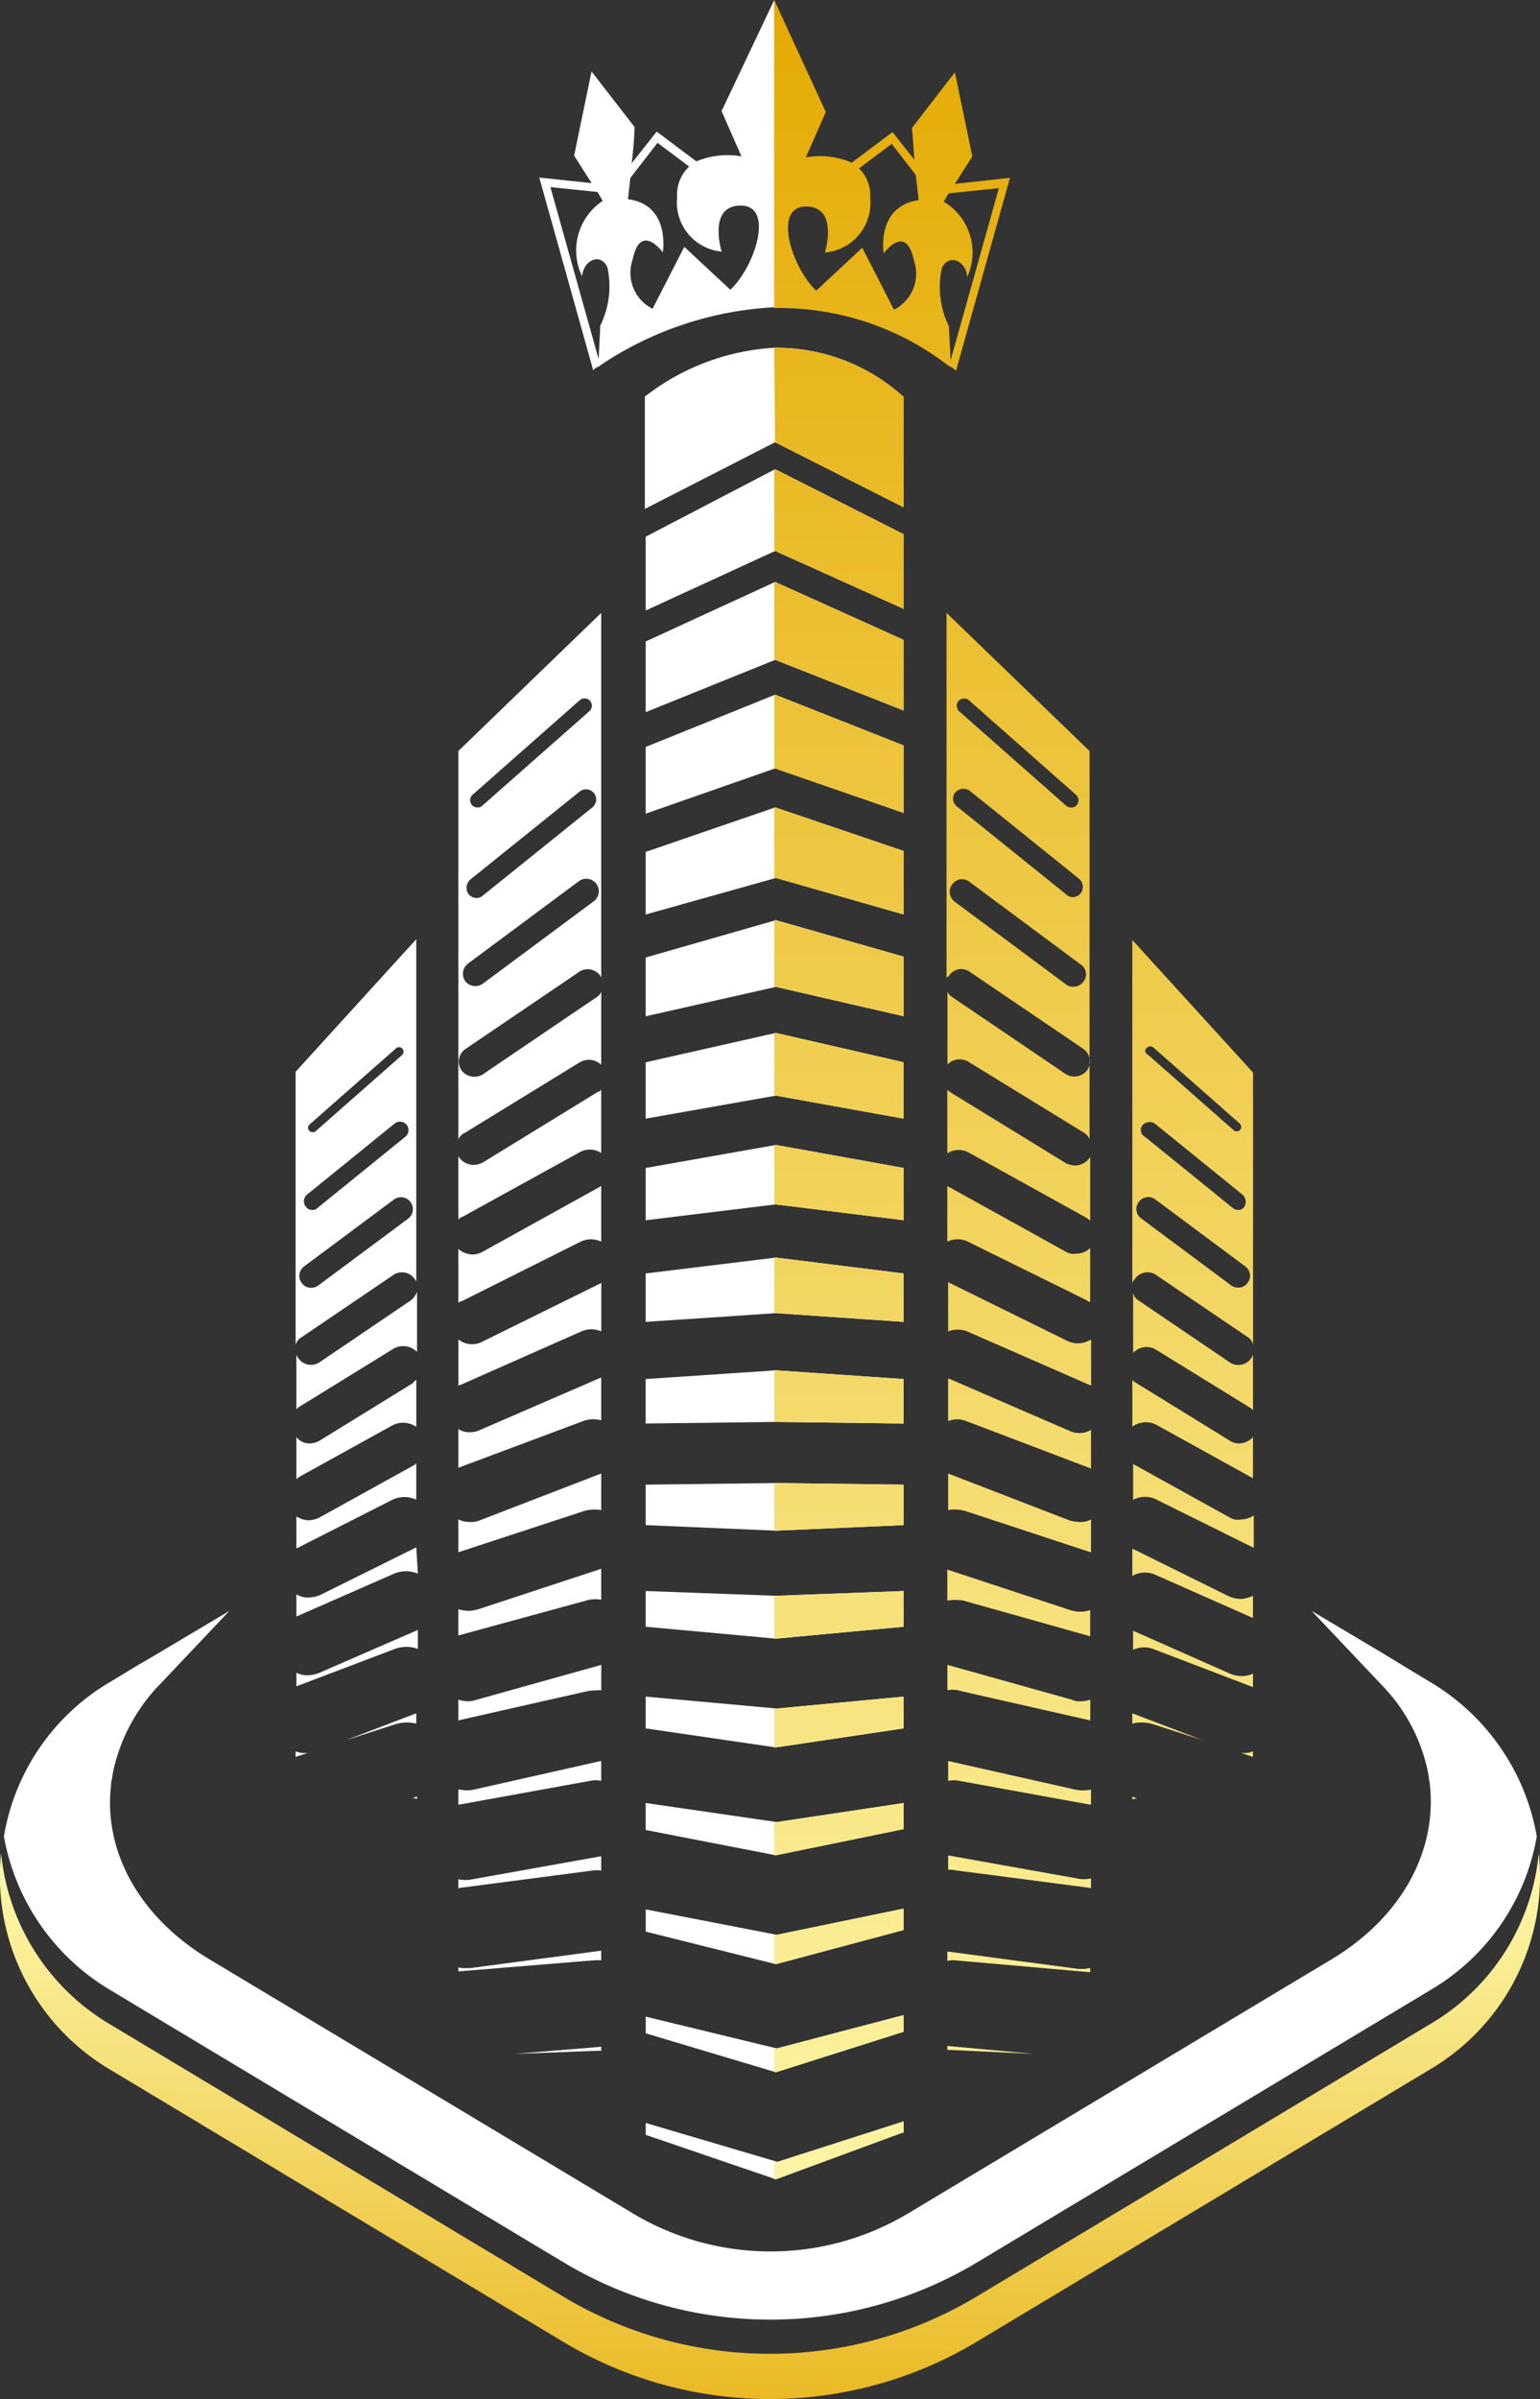 <svg xmlns="http://www.w3.org/2000/svg" xmlns:xlink="http://www.w3.org/1999/xlink" width="61.861" height="96.357" viewBox="0 0 61.861 96.357"><rect x="0" y="0" width="61.861" height="96.357" fill="#333333" stroke="none"/><defs><linearGradient id="a" x1="0.505" y1="-0.08" x2="0.505" y2="6.389" gradientUnits="objectBoundingBox"><stop offset="0" stop-color="#e4a900"/><stop offset="1" stop-color="#fefab1"/></linearGradient><linearGradient id="b" x1="0.499" y1="-0.674" x2="0.499" y2="9.277" xlink:href="#a"/><linearGradient id="c" x1="0.501" y1="-31.748" x2="0.501" y2="18.172" xlink:href="#a"/><linearGradient id="d" x1="0.501" y1="-4.752" x2="0.501" y2="13.736" xlink:href="#a"/><linearGradient id="e" x1="0.501" y1="-6.12" x2="0.501" y2="13.982" xlink:href="#a"/><linearGradient id="f" x1="0.501" y1="-20.011" x2="0.501" y2="16.967" xlink:href="#a"/><linearGradient id="g" x1="0.501" y1="-3.568" x2="0.501" y2="13.451" xlink:href="#a"/><linearGradient id="h" x1="0.501" y1="-7.807" x2="0.501" y2="14.38" xlink:href="#a"/><linearGradient id="i" x1="0.501" y1="-15.567" x2="0.501" y2="15.961" xlink:href="#a"/><linearGradient id="j" x1="0.501" y1="-26.312" x2="0.501" y2="18.393" xlink:href="#a"/><linearGradient id="k" x1="0.501" y1="-12.388" x2="0.501" y2="15.346" xlink:href="#a"/><linearGradient id="l" x1="0.501" y1="-9.883" x2="0.501" y2="14.87" xlink:href="#a"/><linearGradient id="m" x1="0.501" y1="-2.362" x2="0.501" y2="12.536" xlink:href="#a"/><linearGradient id="n" x1="0.501" y1="-35.763" x2="0.501" y2="5.838" xlink:href="#a"/><linearGradient id="o" x1="0.501" y1="-37.108" x2="0.501" y2="3.922" xlink:href="#a"/><linearGradient id="p" x1="0.501" y1="-34.015" x2="0.501" y2="15.905" xlink:href="#a"/><linearGradient id="q" x1="0.501" y1="-33.967" x2="0.501" y2="12.833" xlink:href="#a"/><linearGradient id="r" x1="0.501" y1="-34.968" x2="0.501" y2="10.414" xlink:href="#a"/><linearGradient id="s" x1="0.501" y1="-34.87" x2="0.501" y2="7.919" xlink:href="#a"/><linearGradient id="t" x1="0.503" y1="-10.486" x2="0.503" y2="10.03" xlink:href="#a"/><linearGradient id="u" x1="0.503" y1="-23.975" x2="0.503" y2="11.682" xlink:href="#a"/><linearGradient id="v" x1="0.497" y1="-40.998" x2="0.497" y2="13.46" xlink:href="#a"/><linearGradient id="w" x1="0.503" y1="-30.484" x2="0.503" y2="12.304" xlink:href="#a"/><linearGradient id="x" x1="0.497" y1="-12.707" x2="0.497" y2="10.333" xlink:href="#a"/><linearGradient id="y" x1="0.497" y1="-19.12" x2="0.497" y2="11.134" xlink:href="#a"/><linearGradient id="z" x1="0.497" y1="-15.552" x2="0.497" y2="10.722" xlink:href="#a"/><linearGradient id="aa" x1="0.497" y1="-57.9" x2="0.497" y2="15.154" xlink:href="#a"/><linearGradient id="ab" x1="0.503" y1="-95.957" x2="0.503" y2="19.243" xlink:href="#a"/><linearGradient id="ac" x1="0.503" y1="-8.545" x2="0.503" y2="9.608" xlink:href="#a"/><linearGradient id="ad" x1="0.507" y1="-1.22" x2="0.507" y2="3.298" xlink:href="#a"/><linearGradient id="ae" x1="0.505" y1="-261.39" x2="0.505" y2="38.131" xlink:href="#a"/><linearGradient id="af" x1="0.506" y1="-64.556" x2="0.506" y2="23.539" xlink:href="#a"/><linearGradient id="ag" x1="0.537" y1="-766.663" x2="0.537" y2="231.779" xlink:href="#a"/><linearGradient id="ah" x1="0.499" y1="-29.449" x2="0.499" y2="12.737" xlink:href="#a"/><linearGradient id="ai" x1="0.503" y1="-22.849" x2="0.503" y2="11.578" xlink:href="#a"/><linearGradient id="aj" x1="0.534" y1="-320.408" x2="0.534" y2="107.471" xlink:href="#a"/><linearGradient id="ak" x1="0.496" y1="-17.735" x2="0.496" y2="10.522" xlink:href="#a"/><linearGradient id="al" x1="0.499" y1="-11.249" x2="0.499" y2="8.989" xlink:href="#a"/><linearGradient id="am" x1="0.503" y1="-14.199" x2="0.503" y2="9.762" xlink:href="#a"/><linearGradient id="an" x1="0.503" y1="-2.394" x2="0.503" y2="3.479" xlink:href="#a"/><linearGradient id="ao" x1="0.5" y1="1.268" x2="0.5" y2="-0.014" xlink:href="#a"/></defs><g transform="translate(0 0)"><g transform="translate(21.663)"><path d="M233.336,98.9v12.341a13.828,13.828,0,0,0-6.984,2.328c-.032.032-.064.064-.1.064l.032-.383.064-1.276a3.573,3.573,0,0,0,.287-2.328c-.255-.606-.957-.319-1.02.351a2.393,2.393,0,0,1,.829-3.029l-.223-.383-.255-.383-.67-1.052.7-3.38L227.723,104s0,.478-.1,1.339c-.032.191-.032.415-.064.67-.032.287-.064.574-.1.893,1.722.223,1.4,2.136,1.4,2.136s-.893-1.244-1.212.287a1.618,1.618,0,0,0,.8,1.977l1.275-2.487s.51.478,1.85,1.722c.988-.925,1.786-3.38.414-3.38-1.339,0-.765,1.849-.765,1.849a1.986,1.986,0,0,1-1.786-2.2,1.529,1.529,0,0,1,.478-1.212,1.144,1.144,0,0,1,.319-.223,3.264,3.264,0,0,1,1.786-.191l-.8-1.818Z" transform="translate(-223.897 -98.9)" fill="#fff"/><g transform="translate(0 5.293)"><path d="M228.2,117.413l-.223.287-1.052-.8-1.275-.957-1.084,1.4-.542.67-.829-.1-1.849-.191,1.913,6.824.1.319c-.032.032-.064.064-.1.064-.1.064-.159.1-.191.159l-2.168-7.749,2.1.223.893.1.765-.957.957-1.212,1.658,1.244Z" transform="translate(-220.9 -115.5)" fill="#fff"/></g><g transform="translate(9.439)"><path d="M258.249,110.029c-.032-.67-.765-.957-1.02-.351a3.574,3.574,0,0,0,.287,2.328l.064,1.276.032.383c-.032-.032-.064-.064-.1-.064a11.114,11.114,0,0,0-7.015-2.328V98.9l2.073,4.5-.8,1.818a3.263,3.263,0,0,1,1.786.191,1.148,1.148,0,0,1,.319.223,1.529,1.529,0,0,1,.478,1.212,2,2,0,0,1-1.818,2.2s.574-1.85-.765-1.85-.574,2.455.415,3.38c1.339-1.244,1.849-1.722,1.849-1.722l1.275,2.487a1.618,1.618,0,0,0,.8-1.977c-.319-1.531-1.212-.287-1.212-.287s-.319-1.881,1.4-2.137c-.032-.319-.064-.606-.1-.893-.032-.255-.032-.478-.064-.67-.064-.861-.1-1.339-.1-1.339l1.722-2.232.7,3.38-.67,1.052-.255.383-.223.383A2.372,2.372,0,0,1,258.249,110.029Z" transform="translate(-250.5 -98.9)" fill="url(#a)"/><g transform="translate(2.168 5.293)"><path d="M264.6,117.35l-2.168,7.749c-.064-.064-.127-.1-.191-.16-.032-.032-.064-.064-.1-.064l.1-.287,1.913-6.824-1.849.191-.829.1-.542-.67-1.084-1.4-1.276.957-1.052.8-.223-.287.925-.7,1.658-1.244.957,1.212.765.957.893-.1Z" transform="translate(-257.3 -115.5)" fill="url(#b)"/></g></g></g><g transform="translate(0 13.965)"><g transform="translate(11.874)"><g transform="translate(14.031)"><path d="M239.53,287.613l5.134-.223v-1.626l-5.134-.064-5.23.064v1.626Z" transform="translate(-234.268 -240.099)" fill="#fff"/><path d="M244.664,177.366v-2.838L239.5,172.2l-5.2,2.392v2.838l5.2-2.1Z" transform="translate(-234.268 -162.792)" fill="#fff"/><path d="M244.664,204.9v-2.551L239.5,200.6l-5.2,1.786V204.9l5.23-1.467Z" transform="translate(-234.268 -182.135)" fill="#fff"/><path d="M234.3,230.18v2.264l5.23-.925,5.134.925V230.18L239.53,229Z" transform="translate(-234.268 -201.479)" fill="#fff"/><path d="M244.664,191.151v-2.711L239.5,186.4l-5.2,2.1v2.679l5.2-1.818Z" transform="translate(-234.268 -172.464)" fill="#fff"/><path d="M239.53,273.573h.032l5.1.064v-1.786l-5.134-.351-5.23.351v1.786Z" transform="translate(-234.268 -230.427)" fill="#fff"/><path d="M244.664,163.612v-3L239.5,158l-5.2,2.711v2.965l5.2-2.392Z" transform="translate(-234.268 -153.12)" fill="#fff"/><path d="M239.53,259.532l5.134.351v-1.945l-5.134-.638-5.23.638v1.945Z" transform="translate(-234.268 -220.755)" fill="#fff"/><path d="M244.664,246.129v-2.1l-5.134-.925-5.23.925v2.1l5.23-.638Z" transform="translate(-234.268 -211.083)" fill="#fff"/><path d="M239.53,301.213l5.134-.478V299.3l-5.134.191-5.23-.191v1.435Z" transform="translate(-234.268 -249.362)" fill="#fff"/><path d="M244.632,366.546l.032.032V366.1l-5.07,1.626-5.293-1.562v.478l5.23,1.786Z" transform="translate(-234.268 -294.861)" fill="#fff"/><path d="M239.43,146.492l5.166,2.615v-4.432h0a7.6,7.6,0,0,0-5.2-1.977,9.323,9.323,0,0,0-5.134,1.913.1.1,0,0,1-.064.032h0v4.528Z" transform="translate(-234.2 -142.695)" fill="#fff"/><path d="M239.53,355l5.134-1.626v-.67l-5.1,1.339-5.262-1.276v.67Z" transform="translate(-234.268 -285.734)" fill="#fff"/><path d="M244.664,218.659v-2.392L239.53,214.8l-5.23,1.5v2.36l5.23-1.18Z" transform="translate(-234.268 -191.807)" fill="#fff"/><path d="M239.53,314.641l5.134-.765V312.6l-5.1.478L234.3,312.6v1.276Z" transform="translate(-234.268 -258.421)" fill="#fff"/><path d="M239.53,341.532l5.134-1.372V339.3l-5.1,1.052-5.262-1.02v.893Z" transform="translate(-234.268 -276.607)" fill="#fff"/><path d="M239.53,328.1l5.134-1.052V326l-5.1.765L234.3,326v1.084Z" transform="translate(-234.268 -267.548)" fill="#fff"/></g><g transform="translate(19.228)"><path d="M250.564,287.613l5.134-.223v-1.626l-5.134-.064H250.5v1.913Z" transform="translate(-250.5 -240.099)" fill="url(#c)"/><path d="M255.7,177.366v-2.838l-5.166-2.328-.032.032v3.125l.032-.032Z" transform="translate(-250.5 -162.792)" fill="url(#d)"/><path d="M255.7,191.151v-2.711l-5.166-2.041-.032.032V189.4l.032-.032Z" transform="translate(-250.5 -172.464)" fill="url(#e)"/><path d="M250.564,259.532l5.134.351v-1.945l-5.134-.638H250.5v2.232Z" transform="translate(-250.5 -220.755)" fill="url(#f)"/><path d="M255.7,163.612v-3L250.532,158l-.032.032v3.284l.032-.032Z" transform="translate(-250.5 -153.12)" fill="url(#g)"/><path d="M255.7,204.9v-2.551l-5.166-1.754H250.5v2.838h.064Z" transform="translate(-250.5 -182.135)" fill="url(#h)"/><path d="M255.7,246.129v-2.1l-5.134-.925-.064.032v2.36h.064Z" transform="translate(-250.5 -211.083)" fill="url(#i)"/><path d="M250.564,273.573h.032l5.1.064v-1.786l-5.134-.351H250.5v2.073Z" transform="translate(-250.5 -230.427)" fill="url(#j)"/><path d="M250.5,229v2.519h.064l5.134.925V230.18L250.564,229Z" transform="translate(-250.5 -201.479)" fill="url(#k)"/><path d="M255.7,218.659v-2.392l-5.134-1.467H250.5v2.678h.064Z" transform="translate(-250.5 -191.807)" fill="url(#l)"/><path d="M250.532,146.492l5.166,2.615v-4.432h0a7.6,7.6,0,0,0-5.2-1.977l.032,3.795Z" transform="translate(-250.5 -142.695)" fill="url(#m)"/><path d="M250.564,355l5.134-1.626v-.67l-5.1,1.339-.1-.032v.957Z" transform="translate(-250.5 -285.734)" fill="url(#n)"/><path d="M255.666,366.546l.032.032V366.1l-5.07,1.626-.128-.032v.733h.064Z" transform="translate(-250.5 -294.861)" fill="url(#o)"/><path d="M250.564,301.213l5.134-.478V299.3l-5.134.191H250.5v1.722Z" transform="translate(-250.5 -249.362)" fill="url(#p)"/><path d="M250.564,314.641l5.134-.765V312.6l-5.1.478h-.1v1.563Z" transform="translate(-250.5 -258.421)" fill="url(#q)"/><path d="M250.564,328.1l5.134-1.052V326l-5.1.765h-.1V328.1Z" transform="translate(-250.5 -267.548)" fill="url(#r)"/><path d="M250.564,341.532l5.134-1.372V339.3l-5.1,1.052h-.1V341.5Z" transform="translate(-250.5 -276.607)" fill="url(#s)"/></g><g transform="translate(6.537 10.652)"><path d="M215.707,274.154a1.165,1.165,0,0,1,.733-.032V272.4l-4.847,2.1a.979.979,0,0,1-.415.1.83.83,0,0,1-.478-.128v1.563c.032,0,.032-.032.064-.032Z" transform="translate(-210.7 -241.692)" fill="#fff"/><path d="M210.732,333.976l5.357-.7a1.291,1.291,0,0,1,.351,0V332.7l-5.166.925a1.31,1.31,0,0,1-.574,0v.383Z" transform="translate(-210.7 -282.763)" fill="#fff"/><path d="M215.77,286a1.579,1.579,0,0,1,.67-.032V284.5l-4.879,1.881a.873.873,0,0,1-.415.064,1.019,1.019,0,0,1-.446-.1v1.307h.032Z" transform="translate(-210.7 -249.934)" fill="#fff"/><path d="M215.9,309.652a3.107,3.107,0,0,1,.542-.032V308.6l-5.006,1.4a1.363,1.363,0,0,1-.351.064A1.61,1.61,0,0,1,210.7,310v.829h0Z" transform="translate(-210.7 -266.348)" fill="#fff"/><path d="M215.643,262.445a.992.992,0,0,1,.8,0V260.5h0l-4.783,2.36a.883.883,0,0,1-.414.1.867.867,0,0,1-.542-.191v1.849c.032,0,.064-.032.1-.032Z" transform="translate(-210.7 -233.587)" fill="#fff"/><path d="M215.611,250.532a.946.946,0,0,1,.829,0V248.3c-.032,0-.032.032-.063.032l-4.72,2.615a.847.847,0,0,1-.383.1.917.917,0,0,1-.574-.223v2.168a.166.166,0,0,1,.127-.064Z" transform="translate(-210.7 -225.277)" fill="#fff"/><path d="M215.993,321.5a1.053,1.053,0,0,1,.446,0v-.8l-5.1,1.148a1.083,1.083,0,0,1-.319.032c-.127,0-.223-.032-.319-.032v.606h.032Z" transform="translate(-210.7 -274.59)" fill="#fff"/><path d="M215.834,297.776a1.3,1.3,0,0,1,.606-.032V296.5l-4.943,1.626a1.6,1.6,0,0,1-.383.064,1.865,1.865,0,0,1-.415-.064v1.052h0Z" transform="translate(-210.7 -258.107)" fill="#fff"/><path d="M217.8,356.987l3.348-.127h.128V356.7Z" transform="translate(-215.536 -299.11)" fill="#fff"/><path d="M216.312,236.2l-4.624,2.838a.849.849,0,0,1-.383.1.722.722,0,0,1-.606-.351h0v2.551a.408.408,0,0,1,.191-.128l4.688-2.583a.833.833,0,0,1,.861.032V236.1C216.408,236.164,216.376,236.2,216.312,236.2Z" transform="translate(-210.7 -216.967)" fill="#fff"/><path d="M210.955,196.987l4.624-2.838a.718.718,0,0,1,.861.1v-2.934a.428.428,0,0,1-.191.223l-4.56,3.093a.643.643,0,0,1-.351.1.666.666,0,0,1-.51-.255.616.616,0,0,1,.159-.861l4.56-3.093a.615.615,0,0,1,.861.159c0,.032.032.032.032.064V176.1l-5.74,5.548v15.593A.5.5,0,0,1,210.955,196.987Zm.319-13.584,4.3-3.795a.294.294,0,1,1,.383.446l-4.3,3.795a.235.235,0,0,1-.191.064.289.289,0,0,1-.223-.1A.3.3,0,0,1,211.274,183.4Zm-.1,3.412,4.4-3.54a.408.408,0,0,1,.51.638l-4.4,3.54a.363.363,0,0,1-.255.1.443.443,0,0,1-.319-.159A.435.435,0,0,1,211.178,186.814Zm-.1,3.38,4.464-3.316a.5.5,0,1,1,.606.8l-4.464,3.316a.517.517,0,0,1-.7-.1A.508.508,0,0,1,211.083,190.195Z" transform="translate(-210.7 -176.1)" fill="#fff"/><path d="M216.185,344.983h.255V344.6l-5.262.7h-.223a.7.7,0,0,1-.255-.032v.159h.064Z" transform="translate(-210.7 -290.869)" fill="#fff"/></g><g transform="translate(26.148 10.652)"><path d="M277.083,250.947l-4.72-2.615c-.032,0-.032-.032-.064-.032v2.232a.945.945,0,0,1,.829,0l4.783,2.36a.241.241,0,0,0,.127.064v-2.169a.768.768,0,0,1-.574.223A.549.549,0,0,1,277.083,250.947Z" transform="translate(-272.268 -225.277)" fill="url(#t)"/><path d="M272.938,297.844l5.1,1.435h0v-1.052a1.276,1.276,0,0,1-.8,0L272.3,296.6v1.243A2.136,2.136,0,0,1,272.938,297.844Z" transform="translate(-272.268 -258.175)" fill="url(#u)"/><path d="M272.846,321.5l5.261.957h.032v-.606a1.609,1.609,0,0,1-.638,0l-5.1-1.148v.8A1.051,1.051,0,0,1,272.846,321.5Z" transform="translate(-272.336 -274.59)" fill="url(#v)"/><path d="M272.842,309.652l5.2,1.18h0V310a1.6,1.6,0,0,1-.383.064.687.687,0,0,1-.351-.064l-5.006-1.4v1.02A1.027,1.027,0,0,1,272.842,309.652Z" transform="translate(-272.268 -266.348)" fill="url(#w)"/><path d="M273.165,262.377l4.879,2.137c.032,0,.064.032.1.032V262.7a1.074,1.074,0,0,1-.542.159.983.983,0,0,1-.415-.1L272.4,260.4h0v1.977A1.054,1.054,0,0,1,273.165,262.377Z" transform="translate(-272.336 -233.519)" fill="url(#x)"/><path d="M273.07,286l5.038,1.658h.032V286.35a1.019,1.019,0,0,1-.446.1,2.194,2.194,0,0,1-.415-.064L272.4,284.5v1.467A1.6,1.6,0,0,1,273.07,286Z" transform="translate(-272.336 -249.934)" fill="url(#y)"/><path d="M273.134,274.222l4.942,1.881c.032,0,.032.032.064.032v-1.562a.9.9,0,0,1-.478.128.98.98,0,0,1-.415-.1l-4.847-2.1v1.722A.972.972,0,0,1,273.134,274.222Z" transform="translate(-272.336 -241.76)" fill="url(#z)"/><path d="M272.751,333.206l5.357.7h.032v-.383a1.306,1.306,0,0,1-.574,0L272.4,332.6v.574A1.438,1.438,0,0,1,272.751,333.206Z" transform="translate(-272.336 -282.695)" fill="url(#aa)"/><path d="M272.555,345.051l5.421.478h.064v-.16c-.1,0-.159.032-.255.032h-.223l-5.262-.7v.382A.8.8,0,0,1,272.555,345.051Z" transform="translate(-272.268 -290.937)" fill="url(#ab)"/><path d="M278.04,238.879a.722.722,0,0,1-.606.351.851.851,0,0,1-.383-.1l-4.624-2.838c-.032-.032-.1-.064-.128-.1v2.551a.833.833,0,0,1,.861-.032l4.719,2.615a.7.7,0,0,1,.159.128v-2.583Z" transform="translate(-272.268 -217.035)" fill="url(#ac)"/><path d="M272.3,190.673a.583.583,0,0,1,.829-.159l4.56,3.093a.616.616,0,0,1,.16.861.666.666,0,0,1-.51.255.727.727,0,0,1-.351-.1l-4.56-3.093a.428.428,0,0,1-.191-.223v2.934a.676.676,0,0,1,.861-.1l4.624,2.838a.566.566,0,0,1,.223.255V181.648L272.2,176.1v14.637A.246.246,0,0,0,272.3,190.673Zm.383-11.033a.3.3,0,0,1,.415-.032l4.3,3.795a.3.3,0,0,1,.032.415.289.289,0,0,1-.223.1.454.454,0,0,1-.191-.064l-4.3-3.795A.3.3,0,0,1,272.678,179.64Zm-.127,3.667a.435.435,0,0,1,.574-.064l4.4,3.54a.435.435,0,0,1,.064.574.443.443,0,0,1-.319.159.363.363,0,0,1-.255-.1l-4.4-3.54A.4.4,0,0,1,272.551,183.307Zm-.128,3.7a.477.477,0,0,1,.7-.1l4.464,3.316a.477.477,0,0,1,.1.7.514.514,0,0,1-.415.191.444.444,0,0,1-.287-.1l-4.464-3.316A.5.5,0,0,1,272.423,187.006Z" transform="translate(-272.2 -176.1)" fill="url(#ad)"/><path d="M275.776,356.919,272.3,356.6v.16h.127Z" transform="translate(-272.268 -299.042)" fill="url(#ae)"/></g><g transform="translate(33.61 23.79)"><path d="M296.461,315.147l1.977.638L295.6,314.7v.414A1.58,1.58,0,0,1,296.461,315.147Z" transform="translate(-295.6 -283.641)" fill="url(#af)"/><path d="M295.6,325.2v.1c.064,0,.127-.032.191-.032Z" transform="translate(-295.6 -290.793)" fill="url(#ag)"/><path d="M296.593,305.065l3.922,1.5v-.542a1.125,1.125,0,0,1-.446.1,1.28,1.28,0,0,1-.478-.1L295.7,304.3v.765A1.087,1.087,0,0,1,296.593,305.065Z" transform="translate(-295.668 -276.557)" fill="url(#ah)"/><path d="M296.557,295.052l3.89,1.722v-.893a1.336,1.336,0,0,1-.478.128,1.281,1.281,0,0,1-.478-.1L295.632,294H295.6v1.084A1.018,1.018,0,0,1,296.557,295.052Z" transform="translate(-295.6 -269.542)" fill="url(#ai)"/><path d="M309.364,319.564H309.3l.478.159V319.5A.876.876,0,0,1,309.364,319.564Z" transform="translate(-304.931 -286.911)" fill="url(#aj)"/><path d="M299.559,285.368l-3.795-2.1a.069.069,0,0,1-.064-.064v1.467a1.016,1.016,0,0,1,.957,0l3.858,1.913h.032V285.3a.964.964,0,0,1-.51.159A.628.628,0,0,1,299.559,285.368Z" transform="translate(-295.668 -262.186)" fill="url(#ak)"/><path d="M296.625,264l3.731,2.3a.56.56,0,0,1,.16.128v-2.232c-.032.064-.032.1-.064.128a.612.612,0,0,1-.51.287.641.641,0,0,1-.351-.1l-3.667-2.487a.461.461,0,0,1-.223-.319v2.423A.729.729,0,0,1,296.625,264Z" transform="translate(-295.668 -247.542)" fill="url(#al)"/><path d="M296.589,274.518l3.795,2.1a.069.069,0,0,1,.064.064V275a.787.787,0,0,1-.542.255.7.7,0,0,1-.415-.128l-3.731-2.3a.556.556,0,0,1-.159-.127v1.881A.924.924,0,0,1,296.589,274.518Z" transform="translate(-295.6 -255.034)" fill="url(#am)"/><path d="M295.7,230.916a.616.616,0,0,1,.861-.159l3.667,2.487a.461.461,0,0,1,.223.319V222.625L295.6,217.3v13.776A.7.7,0,0,1,295.7,230.916Zm.478-9.279a.2.2,0,0,1,.255-.032l3.476,3.061a.2.2,0,0,1,.032.255.241.241,0,0,1-.127.064.192.192,0,0,1-.127-.032l-3.476-3.061A.15.15,0,0,1,296.174,221.637Zm-.16,3.093a.387.387,0,0,1,.478-.064l3.54,2.87a.387.387,0,0,1,.064.478.29.29,0,0,1-.255.128.342.342,0,0,1-.191-.064l-3.54-2.87A.311.311,0,0,1,296.014,224.73Zm-.159,3.093a.466.466,0,0,1,.67-.1l3.6,2.679a.466.466,0,0,1,.1.67.454.454,0,0,1-.383.191.514.514,0,0,1-.287-.1l-3.6-2.679A.469.469,0,0,1,295.855,227.823Z" transform="translate(-295.6 -217.3)" fill="url(#an)"/></g><g transform="translate(0 23.758)"><path d="M195.115,293.8l-3.858,1.913a1.28,1.28,0,0,1-.478.1.831.831,0,0,1-.478-.128v.893l3.922-1.722a1.245,1.245,0,0,1,.957,0l-.064-1.052Z" transform="translate(-190.268 -269.374)" fill="#fff"/><path d="M196.5,315.784l1.977-.638a1.58,1.58,0,0,1,.861-.032V314.7Z" transform="translate(-194.491 -283.609)" fill="#fff"/><path d="M204.9,325.264a.407.407,0,0,1,.191.032v-.1Z" transform="translate(-200.212 -290.761)" fill="#fff"/><path d="M190.2,319.5v.223l.478-.159h-.064A.942.942,0,0,1,190.2,319.5Z" transform="translate(-190.2 -286.879)" fill="#fff"/><path d="M194.158,284.667a1.116,1.116,0,0,1,.957,0V283.2l-.064.064-3.795,2.1a1.039,1.039,0,0,1-.446.128.883.883,0,0,1-.51-.159v1.276h.032Z" transform="translate(-190.268 -262.154)" fill="#fff"/><path d="M191.225,305.922a1.28,1.28,0,0,1-.478.1,1.019,1.019,0,0,1-.446-.1v.542l3.954-1.5a1.32,1.32,0,0,1,.925,0V304.2Z" transform="translate(-190.268 -276.458)" fill="#fff"/><path d="M190.455,233.176l3.667-2.487a.616.616,0,0,1,.861.159.242.242,0,0,1,.064.128V217.2l-4.847,5.325v10.97A.506.506,0,0,1,190.455,233.176Zm.319-8.546,3.476-3.061a.182.182,0,0,1,.223.287L191,224.917c-.032.032-.064.032-.128.032a.166.166,0,0,1-.128-.064A.169.169,0,0,1,190.774,224.63Zm-.128,2.838,3.54-2.87a.341.341,0,0,1,.415.542l-3.54,2.87a.234.234,0,0,1-.191.064.29.29,0,0,1-.255-.128A.346.346,0,0,1,190.646,227.468Zm-.1,2.87,3.6-2.679a.478.478,0,0,1,.574.765l-3.6,2.678a.513.513,0,0,1-.287.1.454.454,0,0,1-.383-.191A.466.466,0,0,1,190.551,230.338Z" transform="translate(-190.2 -217.2)" fill="#fff"/><path d="M194.892,261.951l-3.667,2.487a.643.643,0,0,1-.351.1.613.613,0,0,1-.51-.287.243.243,0,0,1-.064-.16v2.232a.689.689,0,0,1,.159-.127l3.731-2.3a.773.773,0,0,1,.957.127V261.6A.772.772,0,0,1,194.892,261.951Z" transform="translate(-190.268 -247.442)" fill="#fff"/><path d="M194.988,272.827l-3.731,2.3a.9.9,0,0,1-.415.128A.681.681,0,0,1,190.3,275v1.69c.032-.032.064-.032.064-.064l3.795-2.1a.931.931,0,0,1,.957.064V272.7C195.083,272.732,195.019,272.764,194.988,272.827Z" transform="translate(-190.268 -255.002)" fill="#fff"/></g></g><g transform="translate(0 50.735)"><path d="M210.8,304.67l-.319-.191-.893-.542-.574-.351-3-1.786,2.806,2.965a7.031,7.031,0,0,1,1.786,3.157,4.516,4.516,0,0,1,.128.638c0,.064.032.128.032.223.287,2.615-1.084,5.293-3.954,7.015l-17,10.2a10.764,10.764,0,0,1-11.065,0l-17-10.2c-2.87-1.722-4.273-4.4-3.954-7.015a.623.623,0,0,1,.032-.223,4.5,4.5,0,0,1,.128-.638,7.2,7.2,0,0,1,1.786-3.157l2.806-2.965-3,1.786-.606.351-.893.542-.319.191a8.9,8.9,0,0,0-4.241,6.186,9.01,9.01,0,0,0,4.241,6.154l18.208,10.937a16.145,16.145,0,0,0,16.677,0l18.208-10.937a8.911,8.911,0,0,0,4.241-6.154A9.012,9.012,0,0,0,210.8,304.67Z" transform="translate(-153.329 -301.8)" fill="#fff"/><path d="M210.437,340.973l-18.208,10.938a16.146,16.146,0,0,1-16.677,0l-18.208-10.938a9.026,9.026,0,0,1-4.337-8.673,9,9,0,0,0,4.337,6.856l18.208,10.938a16.147,16.147,0,0,0,16.677,0l18.208-10.937a8.914,8.914,0,0,0,4.337-6.856A8.968,8.968,0,0,1,210.437,340.973Z" transform="translate(-152.964 -322.574)" fill="url(#ao)"/></g></g></g></svg>